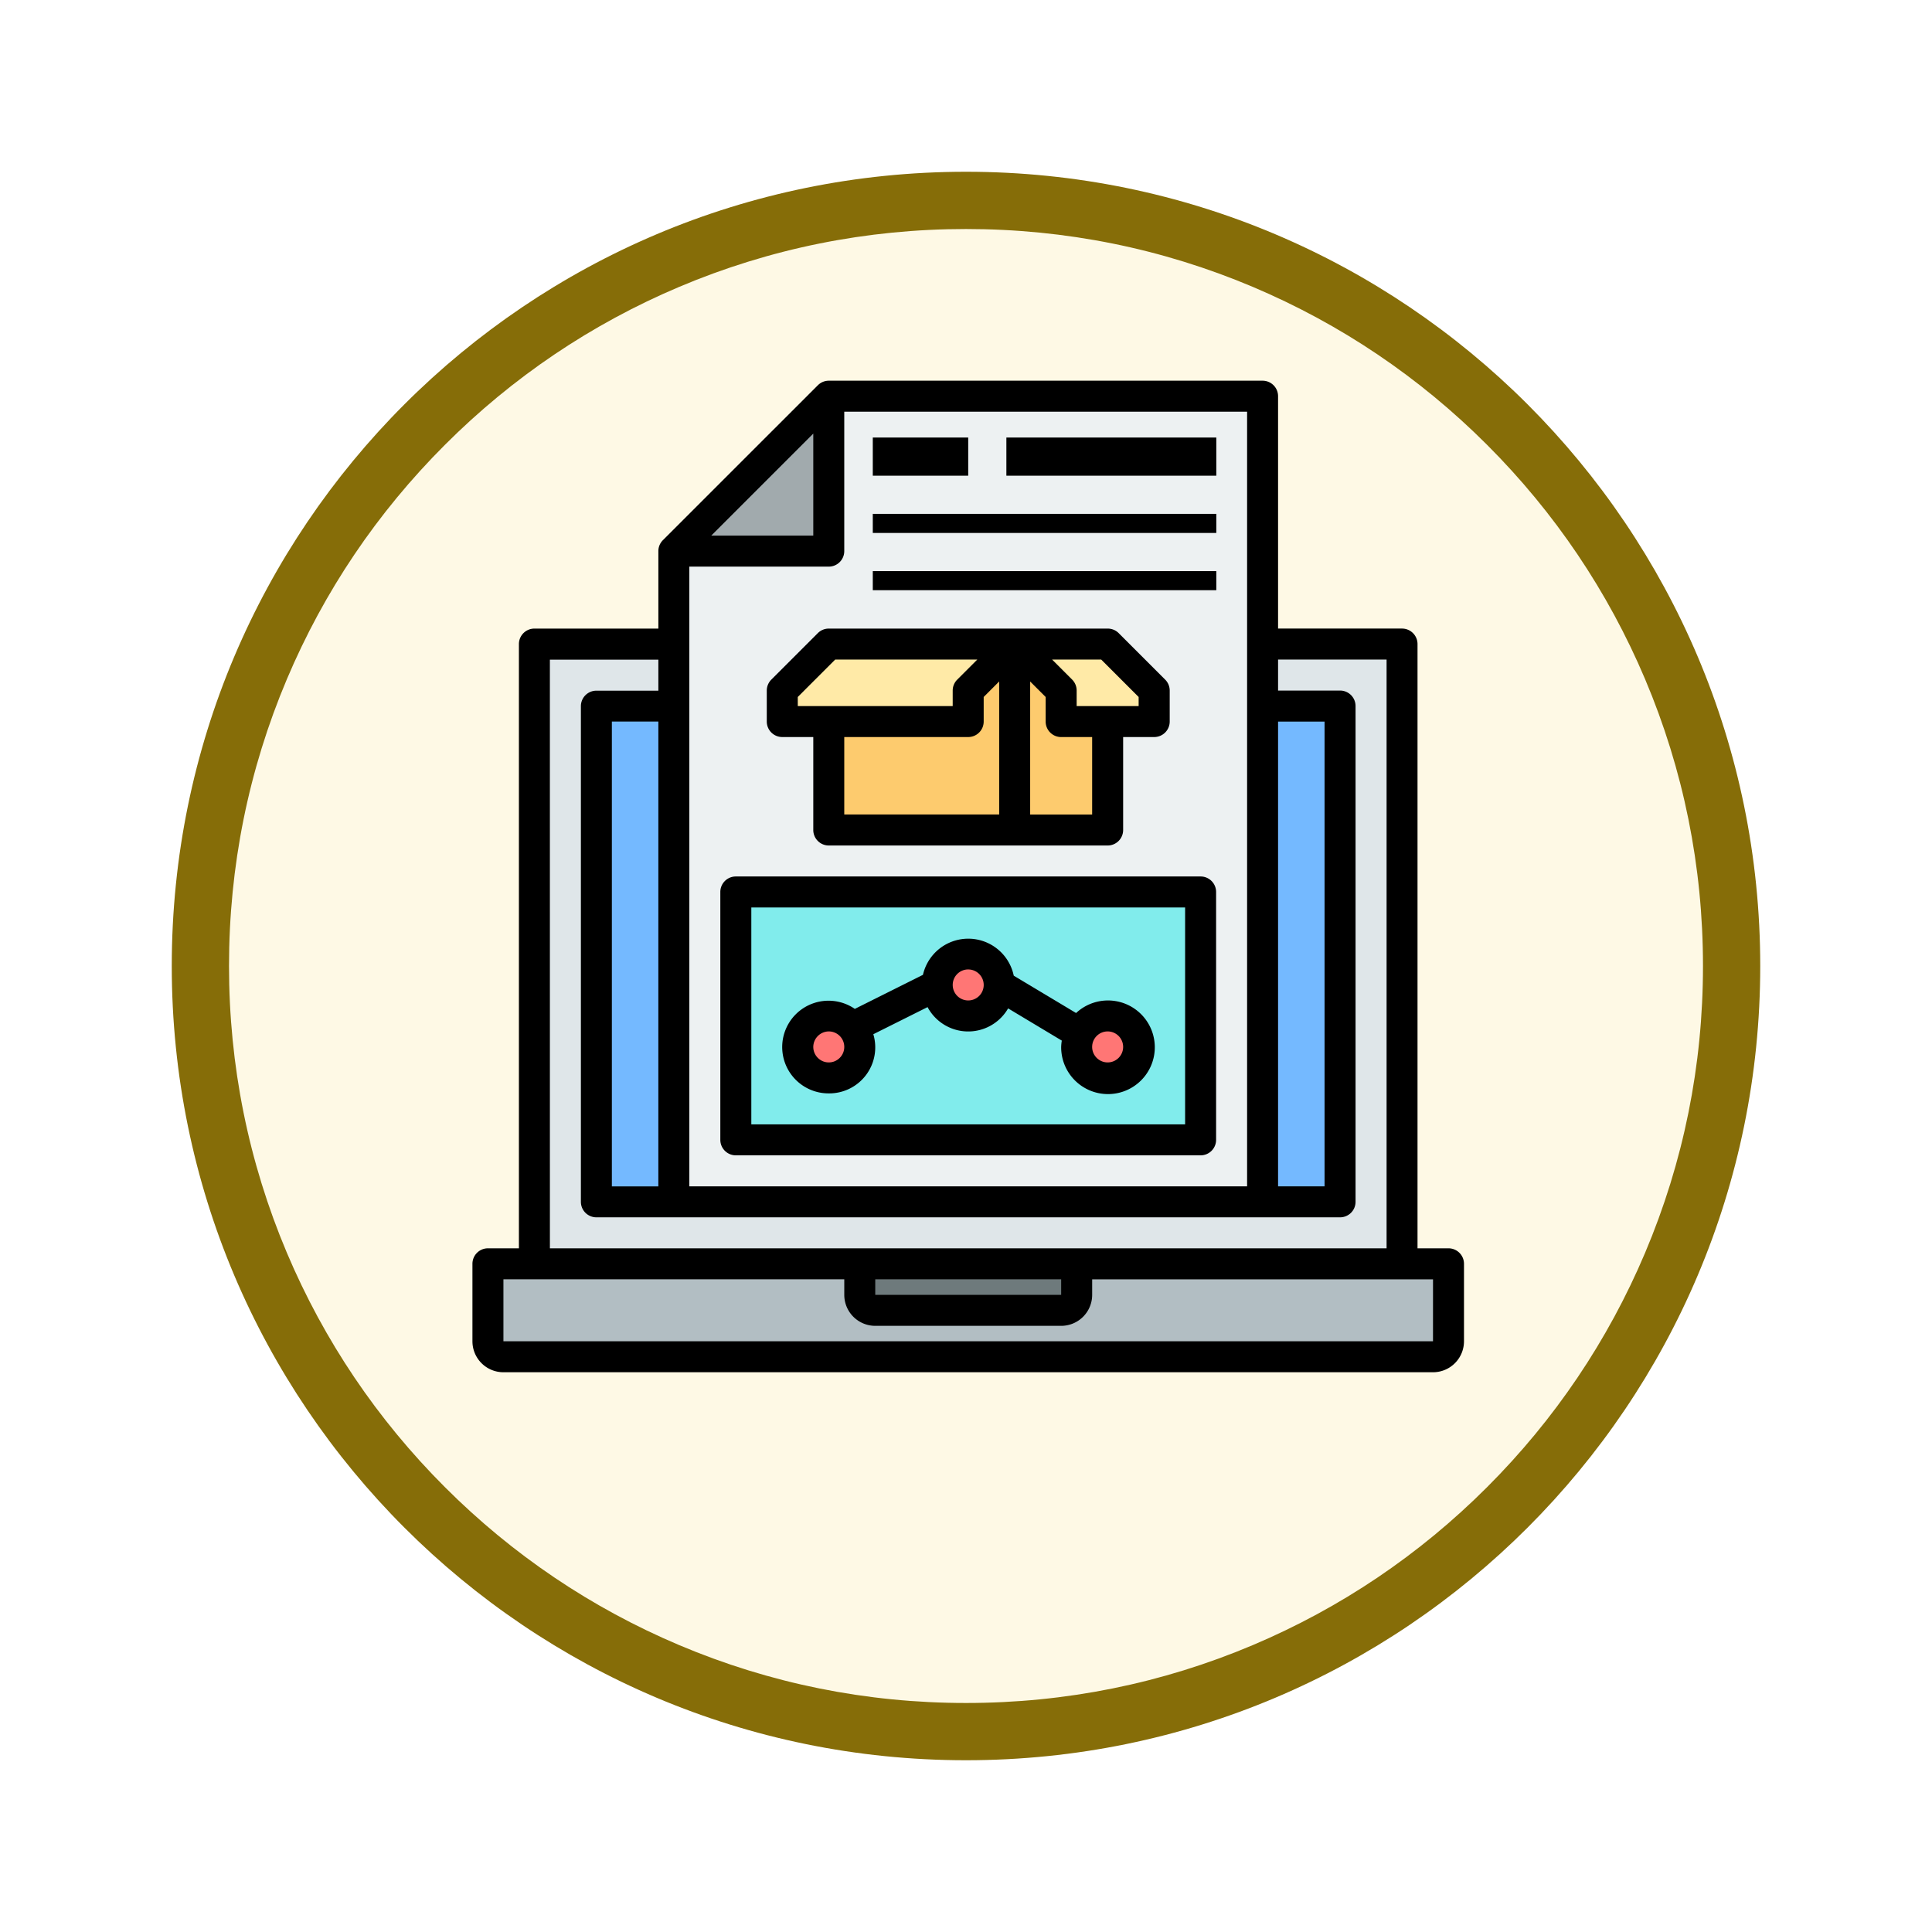 <svg xmlns="http://www.w3.org/2000/svg" xmlns:xlink="http://www.w3.org/1999/xlink" width="101.234" height="101.234" viewBox="0 0 101.234 101.234">
  <defs>
    <filter id="Trazado_904820" x="0" y="0" width="101.234" height="101.234" filterUnits="userSpaceOnUse">
      <feOffset dy="3" input="SourceAlpha"/>
      <feGaussianBlur stdDeviation="3" result="blur"/>
      <feFlood flood-opacity="0.161"/>
      <feComposite operator="in" in2="blur"/>
      <feComposite in="SourceGraphic"/>
    </filter>
  </defs>
  <g id="Grupo_1209383" data-name="Grupo 1209383" transform="translate(-172.767 -8047.118)">
    <g id="Grupo_1209245" data-name="Grupo 1209245" transform="translate(181.767 8053.118)">
      <g id="Grupo_1174741" data-name="Grupo 1174741" transform="translate(0 0)">
        <g id="Grupo_1173585" data-name="Grupo 1173585">
          <g id="Grupo_1173428" data-name="Grupo 1173428">
            <g id="Grupo_1171958" data-name="Grupo 1171958">
              <g id="Grupo_1167341" data-name="Grupo 1167341">
                <g id="Grupo_1166792" data-name="Grupo 1166792">
                  <g transform="matrix(1, 0, 0, 1, -9, -6)" filter="url(#Trazado_904820)">
                    <g id="Trazado_904820-2" data-name="Trazado 904820" transform="translate(9 6)" fill="#fef9e5">
                      <path d="M 41.617 81.734 C 36.2 81.734 30.947 80.673 26.002 78.582 C 21.225 76.561 16.935 73.668 13.25 69.984 C 9.565 66.299 6.672 62.009 4.652 57.232 C 2.56 52.287 1.5 47.033 1.5 41.617 C 1.5 36.2 2.56 30.947 4.652 26.002 C 6.672 21.225 9.565 16.935 13.25 13.25 C 16.935 9.565 21.225 6.672 26.002 4.652 C 30.947 2.56 36.2 1.5 41.617 1.5 C 47.033 1.5 52.287 2.56 57.232 4.652 C 62.009 6.672 66.299 9.565 69.984 13.25 C 73.668 16.935 76.561 21.225 78.582 26.002 C 80.673 30.947 81.734 36.2 81.734 41.617 C 81.734 47.033 80.673 52.287 78.582 57.232 C 76.561 62.009 73.668 66.299 69.984 69.984 C 66.299 73.668 62.009 76.561 57.232 78.582 C 52.287 80.673 47.033 81.734 41.617 81.734 Z" stroke="none"/>
                      <path d="M 41.617 3 C 36.402 3 31.345 4.021 26.586 6.033 C 21.988 7.978 17.858 10.763 14.311 14.311 C 10.763 17.858 7.978 21.988 6.033 26.586 C 4.021 31.345 3 36.402 3 41.617 C 3 46.831 4.021 51.888 6.033 56.647 C 7.978 61.245 10.763 65.376 14.311 68.923 C 17.858 72.471 21.988 75.255 26.586 77.2 C 31.345 79.213 36.402 80.234 41.617 80.234 C 46.831 80.234 51.888 79.213 56.647 77.2 C 61.245 75.255 65.376 72.471 68.923 68.923 C 72.47 65.376 75.255 61.245 77.2 56.647 C 79.213 51.888 80.234 46.831 80.234 41.617 C 80.234 36.402 79.213 31.345 77.2 26.586 C 75.255 21.988 72.47 17.858 68.923 14.311 C 65.376 10.763 61.245 7.978 56.647 6.033 C 51.888 4.021 46.831 3 41.617 3 M 41.617 -7.62939453125e-06 C 64.601 -7.62939453125e-06 83.234 18.632 83.234 41.617 C 83.234 64.601 64.601 83.234 41.617 83.234 C 18.632 83.234 7.62939453125e-06 64.601 7.62939453125e-06 41.617 C 7.62939453125e-06 18.632 18.632 -7.62939453125e-06 41.617 -7.62939453125e-06 Z" stroke="none" fill="#866d08"/>
                    </g>
                  </g>
                </g>
              </g>
            </g>
          </g>
        </g>
      </g>
    </g>
    <g id="_13-ecommerce" data-name="13-ecommerce" transform="translate(197.522 8067.066)">
      <rect id="Rectángulo_419760" data-name="Rectángulo 419760" width="46" height="32" transform="translate(2.978 13.978)" fill="#dfe6e9"/>
      <rect id="Rectángulo_419761" data-name="Rectángulo 419761" width="38" height="26" transform="translate(6.978 16.978)" fill="#74b9ff"/>
      <path id="Trazado_1056118" data-name="Trazado 1056118" d="M43.849,1H21.118L13,9.118v34.1H43.849Z" transform="translate(-2.446 -0.188)" fill="#edf1f2"/>
      <path id="Trazado_1056119" data-name="Trazado 1056119" d="M21.118,1V9.118H13Z" transform="translate(-2.446 -0.188)" fill="#a1aaad"/>
      <path id="Trazado_1056120" data-name="Trazado 1056120" d="M1,57H51.332v4.059a.812.812,0,0,1-.812.812H1.812A.812.812,0,0,1,1,61.059Z" transform="translate(-0.188 -10.727)" fill="#b2bec3"/>
      <path id="Trazado_1056121" data-name="Trazado 1056121" d="M25,57H36.365v1.624a.812.812,0,0,1-.812.812H25.812A.812.812,0,0,1,25,58.624Z" transform="translate(-4.705 -10.727)" fill="#6e7a7c"/>
      <ellipse id="Elipse_13609" data-name="Elipse 13609" cx="1.5" cy="2" rx="1.5" ry="2" transform="translate(31.978 32.978)" fill="#ff7675"/>
      <ellipse id="Elipse_13610" data-name="Elipse 13610" cx="2" cy="1.5" rx="2" ry="1.5" transform="translate(23.978 29.978)" fill="#ff7675"/>
      <path id="Trazado_1056122" data-name="Trazado 1056122" d="M24.247,42.624A1.624,1.624,0,1,1,22.624,41a1.624,1.624,0,0,1,1.624,1.624Z" transform="translate(-3.952 -7.716)" fill="#ff7675"/>
      <path id="Trazado_1056123" data-name="Trazado 1056123" d="M29.177,39.495a1.624,1.624,0,1,0-1.624-1.624A1.624,1.624,0,0,0,29.177,39.495Zm7.306,0a1.624,1.624,0,1,0,1.624,1.624,1.624,1.624,0,0,0-1.624-1.624Zm-13.362.593a1.62,1.62,0,1,0,.373,1.031A1.608,1.608,0,0,0,23.121,40.087ZM41.354,33V45.989H17V33Z" transform="translate(-3.199 -6.21)" fill="#81ecec"/>
      <path id="Trazado_1056124" data-name="Trazado 1056124" d="M32.177,17l-2.435,2.435v1.624H20V19.435L22.435,17h9.742Z" transform="translate(-3.764 -3.199)" fill="#ffeaa7"/>
      <path id="Trazado_1056125" data-name="Trazado 1056125" d="M42.306,19.435v1.624H37.435V19.435L35,17h4.871Z" transform="translate(-6.587 -3.199)" fill="#ffeaa7"/>
      <path id="Trazado_1056126" data-name="Trazado 1056126" d="M32.742,17v9.742H23V21.059h7.306V19.435Z" transform="translate(-4.328 -3.199)" fill="#fdcb6e"/>
      <path id="Trazado_1056127" data-name="Trazado 1056127" d="M37.435,21.059h2.435v5.683H35V17l2.435,2.435Z" transform="translate(-6.587 -3.199)" fill="#fdcb6e"/>
      <path id="Trazado_1056128" data-name="Trazado 1056128" d="M51.144,45.462H49.521V13.8a.812.812,0,0,0-.812-.812H42.214V.812A.812.812,0,0,0,41.4,0H18.672A.812.812,0,0,0,18.1.238L9.98,8.356a.812.812,0,0,0-.238.574v4.059H3.247a.812.812,0,0,0-.812.812V45.462H.812A.812.812,0,0,0,0,46.273v4.059a1.624,1.624,0,0,0,1.624,1.624H50.332a1.624,1.624,0,0,0,1.624-1.624V46.273A.812.812,0,0,0,51.144,45.462Zm-8.93-27.6H44.65V42.214H42.214ZM11.365,9.742h7.306a.812.812,0,0,0,.812-.812V1.624H40.591V42.214H11.365Zm1.148-1.624L17.86,2.772V8.118Zm-2.772,34.1H7.306V17.86H9.742Zm-5.683-27.6H9.742v1.624H6.495a.812.812,0,0,0-.812.812V43.026a.812.812,0,0,0,.812.812H45.462a.812.812,0,0,0,.812-.812V17.048a.812.812,0,0,0-.812-.812H42.214V14.613H47.9V45.462H4.059ZM21.107,47.085h9.742V47.9H21.107Zm29.225,3.247H1.624V47.085h17.86V47.9a1.624,1.624,0,0,0,1.624,1.624h9.742A1.624,1.624,0,0,0,32.473,47.9v-.812h17.86Z"/>
      <path id="Trazado_1056129" data-name="Trazado 1056129" d="M19.812,21.683h1.624v4.871a.812.812,0,0,0,.812.812H36.86a.812.812,0,0,0,.812-.812V21.683H39.3a.812.812,0,0,0,.812-.812V19.247a.812.812,0,0,0-.238-.574l-2.436-2.436A.812.812,0,0,0,36.86,16H22.247a.812.812,0,0,0-.574.238l-2.436,2.436a.812.812,0,0,0-.238.574v1.624A.812.812,0,0,0,19.812,21.683Zm16.712-4.059,1.96,1.96v.476H35.236v-.812A.812.812,0,0,0,35,18.673l-1.05-1.05ZM32.8,18.772l.812.812v1.288a.812.812,0,0,0,.812.812h1.624v4.059H32.8Zm-2.435,2.1V19.583l.812-.812v6.97H23.059V21.683h6.495A.812.812,0,0,0,30.365,20.871Zm-9.742-1.288,1.96-1.96h7.446l-1.05,1.05a.812.812,0,0,0-.238.574v.812H20.624Z" transform="translate(-3.576 -3.011)"/>
      <path id="Trazado_1056130" data-name="Trazado 1056130" d="M41.166,32H16.812a.812.812,0,0,0-.812.812V45.8a.812.812,0,0,0,.812.812H41.166a.812.812,0,0,0,.812-.812V32.812A.812.812,0,0,0,41.166,32Zm-.812,12.989H17.624V33.624H40.354Z" transform="translate(-3.011 -6.022)"/>
      <path id="Trazado_1056131" data-name="Trazado 1056131" d="M22.435,44.121a2.411,2.411,0,0,0,2.335-3.1L27.612,39.6a2.414,2.414,0,0,0,4.221.067l2.813,1.688a2.485,2.485,0,0,0-.033.332,2.453,2.453,0,1,0,.781-1.777l-3.266-1.957a2.435,2.435,0,0,0-4.758-.044L23.8,39.693a2.428,2.428,0,1,0-1.37,4.428Zm14.613-3.247a.812.812,0,1,1-.812.812A.812.812,0,0,1,37.048,40.874Zm-7.306-3.247a.812.812,0,1,1-.812.812A.812.812,0,0,1,29.742,37.626Zm-7.306,3.247a.812.812,0,1,1-.812.812.819.819,0,0,1,.812-.812Z" transform="translate(-3.764 -6.777)"/>
      <rect id="Rectángulo_419762" data-name="Rectángulo 419762" width="11" height="2" transform="translate(27.978 2.978)"/>
      <rect id="Rectángulo_419763" data-name="Rectángulo 419763" width="18" height="1" transform="translate(20.978 6.978)"/>
      <rect id="Rectángulo_419764" data-name="Rectángulo 419764" width="18" height="1" transform="translate(20.978 9.978)"/>
      <rect id="Rectángulo_419765" data-name="Rectángulo 419765" width="5" height="2" transform="translate(20.978 2.978)"/>
    </g>
  </g>
</svg>
